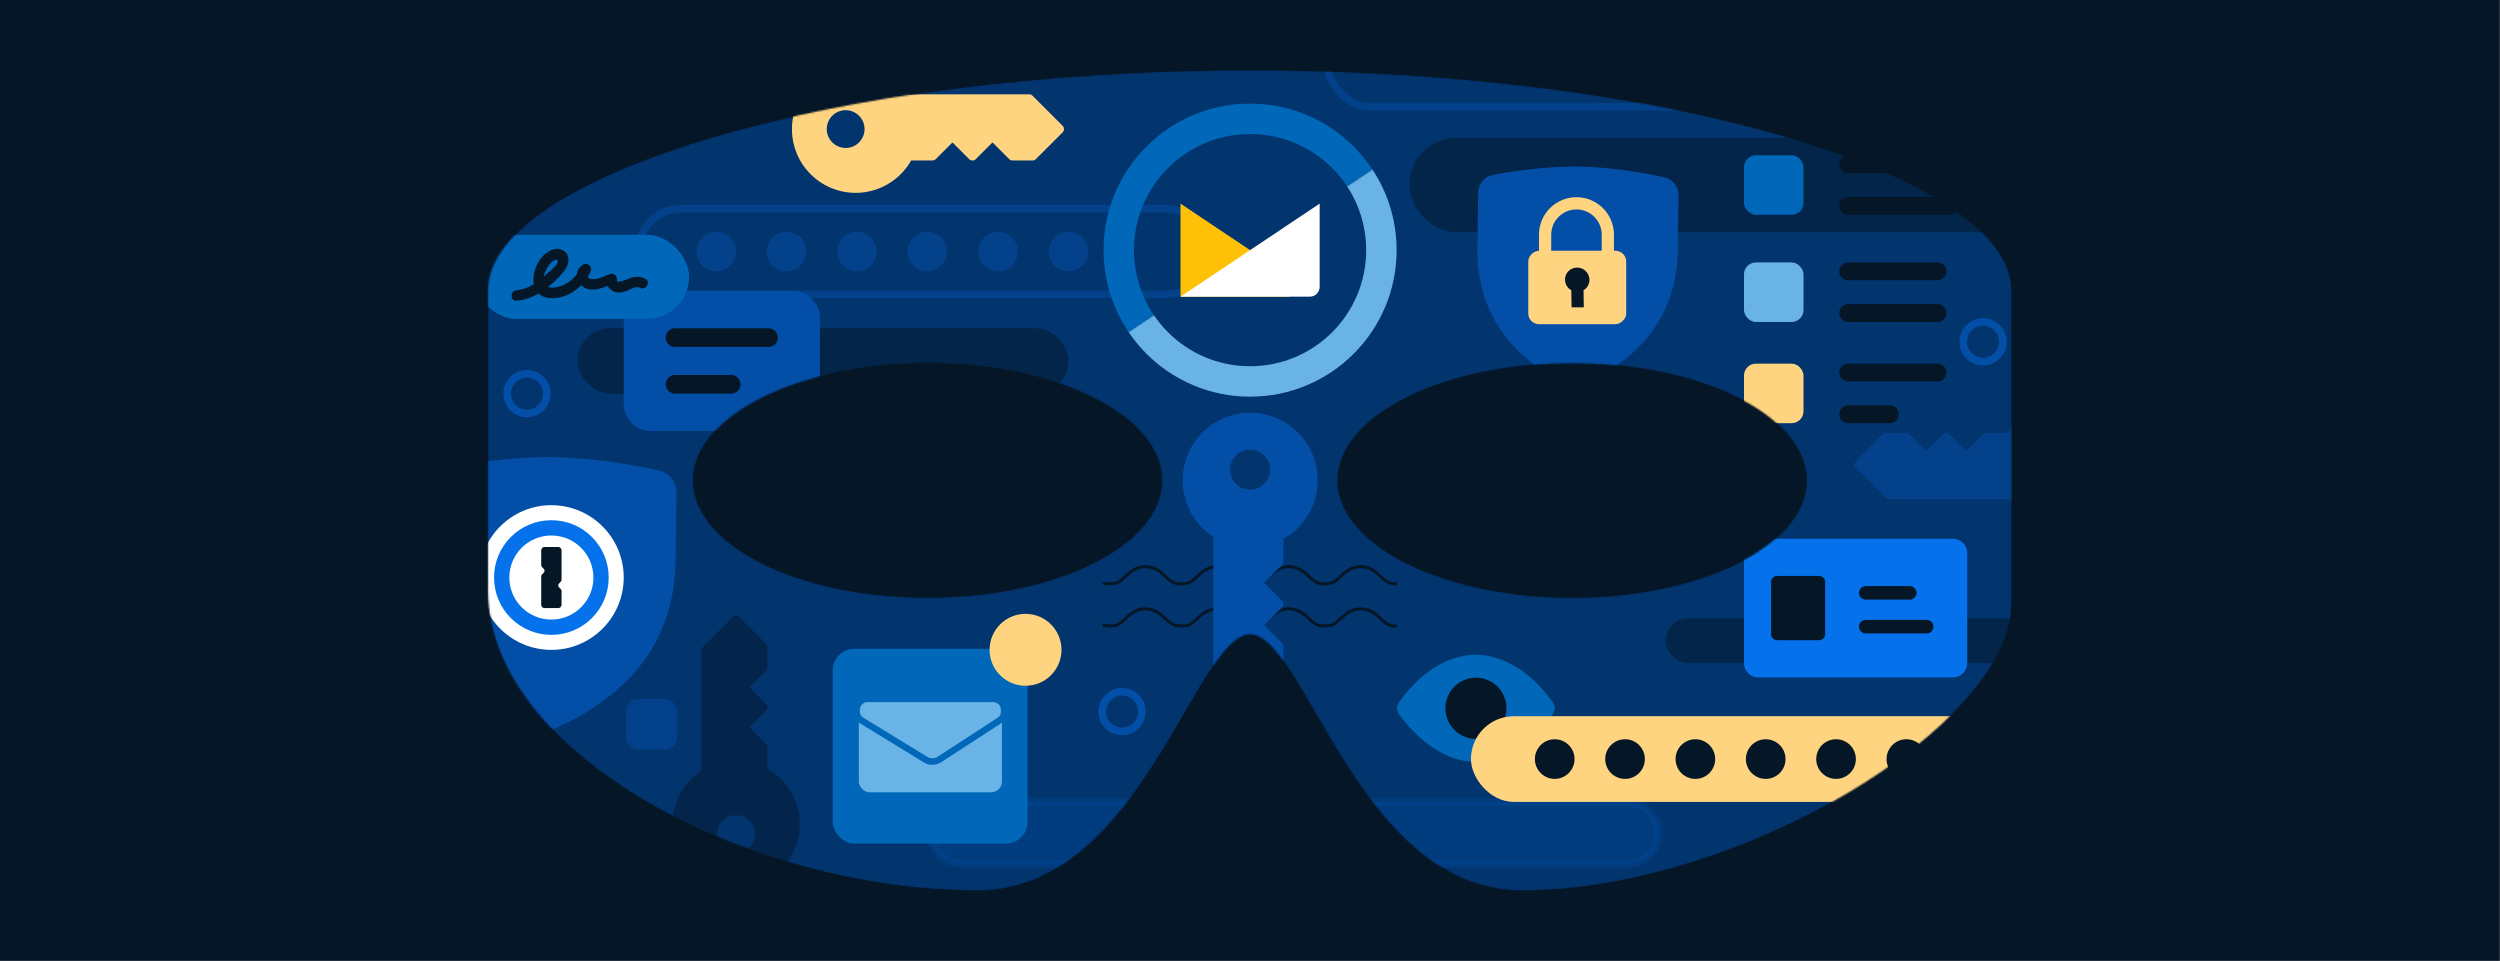 <svg xmlns="http://www.w3.org/2000/svg" xmlns:xlink="http://www.w3.org/1999/xlink" width="1634" height="628" fill="none" xmlns:v="https://vecta.io/nano"><rect width="100%" height="100%" fill="#808080" stroke="none"/><style><![CDATA[.B{fill:#051627}.C{fill:#034ea6}.D{opacity:.5}.E{fill-rule:evenodd}.F{stroke:#034ea6}.G{stroke-width:5}.H{fill:#0067b9}.I{fill:#ffd480}.J{fill:#69b3e7}]]></style><path d="M0 0h1633.8v628H0z" class="B"/><mask id="A" maskUnits="userSpaceOnUse" x="318" y="45" width="997" height="538" mask-type="alpha"><path d="M817.525 45.907c-274.708 0-498.534 69.312-498.534 144.075v195.523c0 107.239 169.769 196.588 320.103 196.588 106.689 0 142.633-167.546 177.976-167.546s70.978 167.546 177.701 167.546c142.239.026 320.039-108.278 320.039-187.642V189.982c0-74.763-222.63-144.075-497.285-144.075zM606.249 390.613c-84.61 0-153.209-34.338-153.209-76.6s68.599-76.601 153.209-76.601 153.201 34.339 153.201 76.601-68.591 76.6-153.201 76.6zm421.281 0c-84.592 0-153.183-34.338-153.183-76.6s68.608-76.601 153.183-76.601 153.23 34.339 153.23 76.601-68.55 76.6-153.23 76.6z" fill="#02346e"/></mask><g mask="url(#A)"><path d="M817.525 45.907c-274.708 0-498.534 69.312-498.534 144.075v195.523c0 107.239 169.769 196.588 320.103 196.588 106.689 0 142.633-167.546 177.976-167.546s70.978 167.546 177.701 167.546c142.239.026 320.039-108.278 320.039-187.642V189.982c0-74.763-222.63-144.075-497.285-144.075zM606.249 390.613c-84.61 0-153.209-34.338-153.209-76.6s68.599-76.601 153.209-76.601 153.201 34.339 153.201 76.601-68.591 76.6-153.201 76.6zm421.281 0c-84.592 0-153.183-34.338-153.183-76.6s68.608-76.601 153.183-76.601 153.23 34.339 153.23 76.601-68.55 76.6-153.23 76.6z" fill="#02346e"/><g class="D"><rect x="417.193" y="136.374" width="373.406" height="56" rx="28" class="F G"/><circle cx="468.148" cy="164.419" r="12.955" class="C"/><circle cx="514.118" cy="164.419" r="12.955" class="C"/><circle cx="560.088" cy="164.419" r="12.955" class="C"/><circle cx="606.058" cy="164.419" r="12.955" class="C"/><circle cx="652.357" cy="164.419" r="12.955" class="C"/><circle cx="698.357" cy="164.374" r="12.955" class="C"/></g><circle cx="733.387" cy="465.073" r="12.955" class="F G"/><circle cx="1296.11" cy="223.389" r="12.955" class="F G"/><circle cx="344.44" cy="257.292" r="12.955" class="F G"/><rect x="867.527" y="13.709" width="401.199" height="56" rx="28" class="D F G"/><rect opacity=".3" x="607.749" y="524.127" width="476.54" height="40.406" rx="20.203" class="C F G"/><path d="M731.822 381.14c1.059-.623 2.157-1.594 3.275-2.616l.543-.498h0l3.144-2.75c2.674-2.128 5.767-3.88 9.594-3.88 5.779 0 8.962 2.666 11.979 5.471l.556.52c2.811 2.633 5.755 5.393 10.635 5.186.038-.002.075-.006.111-.011l.185.006c2.052.058 4.754-.16 6.909-1.428 1.059-.623 2.158-1.594 3.275-2.616l.543-.497.001-.001h0 0 0c.982-.902 2.013-1.849 3.144-2.75 2.673-2.128 5.766-3.88 9.593-3.88 5.779 0 8.962 2.666 11.979 5.471l.556.52c2.811 2.633 5.755 5.393 10.636 5.186a1.59 1.59 0 0 0 .097-.009l.13.004c2.051.058 4.753-.16 6.908-1.428 1.059-.623 2.158-1.594 3.276-2.616l.543-.498c.982-.902 2.013-1.849 3.144-2.75 2.673-2.128 5.766-3.88 9.594-3.88 5.778 0 8.961 2.666 11.978 5.471l.557.52c2.81 2.633 5.755 5.393 10.635 5.186a1.52 1.52 0 0 0 .097-.009l.13.004c2.051.058 4.754-.16 6.909-1.428 1.059-.623 2.157-1.594 3.275-2.616l.543-.498c.982-.902 2.014-1.849 3.144-2.75 2.673-2.128 5.766-3.88 9.594-3.88 5.779 0 8.962 2.666 11.979 5.471l.556.52c2.811 2.633 5.755 5.393 10.635 5.186a1 1 0 1 0-.085-1.999c-4.018.171-6.373-2.027-9.291-4.749l-.454-.423c-3.102-2.884-6.769-6.006-13.34-6.006-4.484 0-8.014 2.065-10.84 4.316-1.191.948-2.281 1.95-3.262 2.852l-.008.007-.52.477c-1.141 1.042-2.091 1.868-2.941 2.368-1.663.979-3.902 1.208-5.837 1.153a20.76 20.76 0 0 1-2.387-.209 16.99 16.99 0 0 1-.698-.115l-.182-.036-.044-.009-.009-.002h-.001 0 0a1.03 1.03 0 0 0-.163-.023c-2.309-.742-4.1-2.413-6.176-4.35l-.011-.011-.443-.412c-3.102-2.884-6.77-6.006-13.34-6.006-4.484 0-8.014 2.065-10.84 4.316-1.191.948-2.281 1.95-3.262 2.852l-.528.484c-1.141 1.042-2.091 1.868-2.941 2.368-1.663.979-3.902 1.208-5.837 1.153a20.76 20.76 0 0 1-2.387-.209c-.299-.043-.537-.085-.699-.115l-.181-.036-.044-.009-.009-.002h-.001 0 0c-.055-.013-.109-.02-.163-.023-2.309-.742-4.1-2.413-6.176-4.35l-.454-.423c-3.103-2.884-6.77-6.006-13.341-6.006-4.483 0-8.013 2.065-10.839 4.316-1.191.948-2.281 1.95-3.263 2.852h0l-.528.484c-1.14 1.042-2.09 1.868-2.94 2.368-1.663.979-3.902 1.208-5.838 1.153a20.74 20.74 0 0 1-2.386-.209c-.299-.043-.538-.085-.699-.115l-.182-.036-.043-.009-.009-.002h-.001-.001 0 0a.95.95 0 0 0-.236-.024c-2.306-.743-4.097-2.413-6.171-4.349l-.454-.423c-3.103-2.884-6.77-6.006-13.341-6.006-4.484 0-8.013 2.065-10.84 4.316-1.19.948-2.28 1.95-3.262 2.852h0l-.528.484c-1.141 1.042-2.09 1.868-2.94 2.368-1.663.979-3.902 1.208-5.838 1.153a20.72 20.72 0 0 1-2.386-.209c-.3-.043-.538-.085-.699-.115l-.182-.036-.043-.009-.01-.002h0-.001 0 0a1 1 0 0 0-1.193.758 1 1 0 0 0 .759 1.194l.217-.976-.217.976h.001l.002.001.005.001.017.003.06.013.216.042a19.06 19.06 0 0 0 .779.129 22.89 22.89 0 0 0 2.618.229c2.052.058 4.754-.16 6.909-1.428zm0 27.566c1.059-.623 2.157-1.594 3.275-2.616l.54-.494.003-.004c.983-.902 2.014-1.849 3.144-2.749 2.674-2.129 5.767-3.881 9.594-3.881 5.779 0 8.962 2.666 11.979 5.471l.556.519v.001c2.811 2.634 5.755 5.393 10.635 5.186.038-.002.075-.006.111-.011l.185.006c2.052.059 4.754-.16 6.909-1.428 1.059-.623 2.158-1.594 3.275-2.616l.544-.498h0c.982-.902 2.013-1.849 3.144-2.749 2.673-2.129 5.766-3.881 9.593-3.881 5.779 0 8.962 2.666 11.979 5.471l.556.52c2.811 2.634 5.755 5.393 10.636 5.186a1.59 1.59 0 0 0 .097-.009l.13.004c2.051.059 4.753-.16 6.908-1.428 1.059-.623 2.158-1.594 3.276-2.616l.543-.498c.982-.902 2.013-1.849 3.144-2.749 2.673-2.129 5.766-3.881 9.594-3.881 5.778 0 8.961 2.666 11.978 5.471l.557.52c2.81 2.634 5.755 5.393 10.635 5.186a1.52 1.52 0 0 0 .097-.009l.13.004c2.051.059 4.754-.16 6.909-1.428 1.059-.623 2.157-1.594 3.275-2.616l.535-.49.008-.008c.982-.902 2.014-1.849 3.144-2.749 2.673-2.129 5.766-3.881 9.594-3.881 5.779 0 8.962 2.666 11.979 5.471l.282.263.274.257c2.811 2.634 5.755 5.393 10.635 5.186a1 1 0 0 0 .957-1.042 1 1 0 0 0-1.042-.956c-4.018.17-6.373-2.028-9.291-4.75l-.014-.013-.44-.41c-3.102-2.884-6.769-6.006-13.34-6.006-4.484 0-8.014 2.065-10.84 4.316-1.191.948-2.281 1.95-3.262 2.852h0l-.009.008-.519.476c-1.141 1.042-2.091 1.868-2.941 2.368-1.663.979-3.902 1.208-5.837 1.153a20.76 20.76 0 0 1-2.387-.209 16.99 16.99 0 0 1-.698-.115l-.182-.036-.044-.009-.009-.002h-.001 0 0a1.03 1.03 0 0 0-.163-.023c-2.309-.741-4.1-2.413-6.176-4.35l-.014-.013-.44-.41c-3.102-2.884-6.77-6.006-13.34-6.006-4.484 0-8.014 2.065-10.84 4.316-1.191.948-2.281 1.95-3.262 2.852h0-.001l-.016.015-.511.469c-1.141 1.042-2.091 1.868-2.941 2.368-1.663.979-3.902 1.208-5.837 1.153a20.76 20.76 0 0 1-2.387-.209c-.299-.043-.537-.085-.699-.115l-.181-.036-.044-.009-.009-.002h-.001 0 0a1.03 1.03 0 0 0-.163-.023c-2.309-.741-4.1-2.413-6.176-4.35l-.003-.003-.451-.42c-3.103-2.884-6.77-6.006-13.341-6.006-4.483 0-8.013 2.065-10.839 4.316-1.191.948-2.281 1.95-3.263 2.852l-.528.484c-1.14 1.042-2.09 1.868-2.94 2.368-1.663.979-3.902 1.208-5.838 1.153a20.74 20.74 0 0 1-2.386-.209c-.299-.043-.538-.085-.699-.115l-.182-.036-.043-.009-.009-.002h-.001-.001 0 0a.95.95 0 0 0-.236-.024c-2.306-.742-4.097-2.413-6.171-4.349l-.003-.003-.009-.007-.008-.008-.434-.405c-3.103-2.884-6.77-6.006-13.341-6.006-4.484 0-8.013 2.065-10.84 4.316-1.19.948-2.28 1.95-3.262 2.852l-.528.484c-1.141 1.042-2.09 1.868-2.94 2.368-1.663.979-3.902 1.208-5.838 1.153a20.72 20.72 0 0 1-2.386-.209c-.3-.043-.538-.085-.699-.115l-.182-.036-.043-.009-.01-.002h0-.001 0 0a1 1 0 0 0-1.193.758 1 1 0 0 0 .759 1.194l.217-.976-.217.976h.001l.002.001.005.001.017.003.06.013.216.042a19.06 19.06 0 0 0 .779.129 22.89 22.89 0 0 0 2.618.229c2.052.059 4.754-.16 6.909-1.428z" class="B E"/><rect x="921.087" y="90.166" width="545.697" height="61.537" rx="30.768" class="B D"/><rect x="1088.64" y="404.22" width="278.155" height="29.17" rx="14.585" class="B D"/><rect x="377.417" y="214.547" width="320.94" height="42.745" rx="21.372" class="B D"/><g class="D B"><path d="M478.922 403.397l-19.631 19.632a3.08 3.08 0 0 0-.903 2.181l-.003 78.558a41.65 41.65 0 0 0-16.453 20.835c-3.064 8.554-3.247 17.876-.52 26.543a41.64 41.64 0 0 0 15.624 21.464 41.65 41.65 0 0 0 25.419 7.662c9.082-.288 17.821-3.538 24.883-9.255s12.062-13.587 14.235-22.409 1.401-18.115-2.199-26.458a41.65 41.65 0 0 0-17.738-19.752l-.003-13.936c0-.816-.323-1.599-.898-2.177l-10.907-10.906 10.907-10.906a3.09 3.09 0 0 0 .903-2.182c0-.818-.325-1.602-.903-2.181l-10.907-10.906 10.907-10.907c.578-.578.903-1.363.903-2.181v-13.087c0-.819-.325-1.603-.903-2.182l-17.45-17.45a3.09 3.09 0 0 0-2.182-.903c-.818 0-1.602.325-2.181.903zm10.906 150.507c-1.725 1.726-3.924 2.901-6.317 3.377a12.34 12.34 0 0 1-12.667-5.247c-1.356-2.029-2.08-4.414-2.08-6.855a12.34 12.34 0 0 1 2.08-6.855c1.356-2.029 3.283-3.611 5.537-4.545a12.34 12.34 0 0 1 13.447 2.675 12.34 12.34 0 0 1 0 17.45z"/></g><g class="D C"><path d="M1213.08 305.735l19.63 19.631a3.1 3.1 0 0 0 2.19.903l78.55.003c4.97 7.61 12.29 13.388 20.84 16.453a41.64 41.64 0 0 0 26.54.52c8.67-2.727 16.21-8.214 21.47-15.624a41.62 41.62 0 0 0 7.66-25.419c-.29-9.082-3.54-17.821-9.26-24.883-5.71-7.063-13.58-12.062-22.41-14.235a41.62 41.62 0 0 0-26.45 2.199c-8.35 3.6-15.28 9.829-19.76 17.739l-13.93.002a3.09 3.09 0 0 0-2.18.898l-10.9 10.907-10.91-10.907c-.58-.578-1.36-.903-2.18-.903s-1.61.325-2.18.903l-10.91 10.907-10.91-10.907c-.57-.578-1.36-.903-2.18-.903h-13.09a3.1 3.1 0 0 0-2.18.903l-17.45 17.451c-.57.578-.9 1.363-.9 2.181s.33 1.603.9 2.181zm150.51-10.906c1.73 1.725 2.9 3.924 3.38 6.318.47 2.393.23 4.874-.7 7.129-.94 2.254-2.52 4.182-4.55 5.537s-4.41 2.08-6.85 2.08-4.83-.724-6.86-2.08-3.61-3.283-4.54-5.537c-.94-2.255-1.18-4.736-.71-7.129.48-2.394 1.65-4.593 3.38-6.318a12.33 12.33 0 0 1 8.73-3.614c3.27 0 6.41 1.3 8.72 3.614z"/></g><path d="M814.761 457.169l-20.799-20.798a3.27 3.27 0 0 1-.956-2.311l-.003-83.228a44.12 44.12 0 0 1-17.431-22.073c-3.246-9.063-3.44-18.938-.551-28.121s8.703-17.169 16.553-22.74a44.12 44.12 0 0 1 53.292 1.688c7.482 6.057 12.778 14.395 15.08 23.742a44.11 44.11 0 0 1-2.329 28.029c-3.814 8.839-10.413 16.188-18.793 20.927l-.002 14.764c0 .865-.342 1.694-.952 2.306l-11.555 11.555 11.555 11.555c.613.612.957 1.444.957 2.31a3.27 3.27 0 0 1-.957 2.311l-11.555 11.555 11.555 11.554a3.27 3.27 0 0 1 .956 2.311v13.866c.001.867-.344 1.698-.956 2.311l-18.488 18.487c-.612.613-1.444.957-2.311.957s-1.698-.344-2.31-.957zm11.554-159.453c-1.828-1.828-4.157-3.073-6.693-3.577a13.07 13.07 0 0 0-7.553.743c-2.389.99-4.43 2.665-5.867 4.815a13.07 13.07 0 0 0-2.203 7.263 13.08 13.08 0 0 0 2.203 7.263c1.437 2.149 3.478 3.825 5.867 4.814a13.07 13.07 0 0 0 7.553.744 13.06 13.06 0 0 0 6.693-3.578 13.07 13.07 0 0 0 3.829-9.243c0-3.467-1.377-6.792-3.829-9.244zm-464.834 1.106c-32.885-.438-67.146 6.34-68.992 6.711l-.168.032c-6.902 1.302-11.843 7.331-11.935 14.266l-.591 44.341c-.661 49.607 23.696 86.804 73.075 111.42 3.358 1.744 7.246 1.796 10.818.144 51.2-23.276 77.217-59.801 77.878-109.408l.588-44.171c.083-6.201-3.548-11.552-9.037-13.801-1.644-.673-3.508-1.047-5.242-1.432-8.776-1.95-38.025-7.724-66.394-8.102z" class="C"/><circle cx="360.379" cy="377.478" r="47.286" fill="#fff"/><path d="M353.729 369.358v-9.468c0-1.304.949-2.361 2.12-2.361h9.06c1.17 0 2.119 1.057 2.119 2.361v19.021a1.67 1.67 0 0 1-.414 1.113l-1.324 1.476c-.552.614-.552 1.611 0 2.226l1.324 1.476c.265.295.414.695.414 1.113v8.75c0 1.304-.949 2.362-2.119 2.362h-9.06c-1.171 0-2.12-1.058-2.12-2.362l.015-18.326c0-.417.148-.818.414-1.113l1.324-1.476c.552-.614.552-1.611 0-2.226l-1.324-1.476c-.266-.295-.414-.695-.429-1.09z" class="B"/><circle cx="360.379" cy="377.478" r="32.474" stroke="#0572ec" stroke-width="10"/><rect x="544.235" y="424.005" width="127.389" height="127.389" rx="14.244" class="H"/><rect x="562.745" y="459.608" width="90.708" height="56.834" rx="5.697" stroke="#69b3e7" stroke-width="2.849" class="J"/><path d="M559.903 463.888c0-3.933 3.188-7.122 7.122-7.122h82.148c3.933 0 7.121 3.189 7.121 7.122v1.511c0 2.196-1.111 4.242-2.952 5.438l-39.306 25.52c-2.762 1.793-6.308 1.84-9.116.121l-41.919-25.662a6.48 6.48 0 0 1-3.098-5.529v-1.399z" stroke="#0067b9" stroke-width="4.273" class="J"/><circle cx="670.291" cy="424.718" r="23.502" class="I"/><circle cx="965.662" cy="463.437" r="22.5" class="B"/><path d="M1014.96 459.153c-20.011-28.175-41.837-31.216-50.296-31.216-8.531 0-30.512 3.043-50.319 31.24-.773 1.1-1.186 2.414-1.183 3.76s.423 2.658 1.201 3.755c5.199 7.331 24.175 31.245 50.301 31.245 8.398 0 30.105-3.042 50.276-31.222.79-1.101 1.22-2.422 1.22-3.778a6.42 6.42 0 0 0-1.2-3.784h0zm-50.286 23.784c-3.943 0-7.798-1.173-11.076-3.371s-5.834-5.321-7.343-8.976a20.06 20.06 0 0 1-1.134-11.555 20.02 20.02 0 0 1 5.456-10.241c2.788-2.797 6.34-4.701 10.208-5.473a19.87 19.87 0 0 1 11.518 1.138c3.643 1.514 6.757 4.077 8.947 7.366s3.36 7.156 3.36 11.112c0 5.304-2.1 10.391-5.839 14.142a19.91 19.91 0 0 1-14.097 5.858z" class="H"/><rect x="1139.87" y="101.477" width="38.913" height="38.913" rx="7.783" class="H"/><path d="M1241.04 107.314c0-3.224-2.61-5.837-5.83-5.837h-27.24c-3.22 0-5.84 2.613-5.84 5.837h0c0 3.224 2.62 5.837 5.84 5.837h27.24c3.22 0 5.83-2.613 5.83-5.837h0zm38.92 27.239c0-3.224-2.62-5.837-5.84-5.837h-66.15c-3.22 0-5.84 2.613-5.84 5.837h0c0 3.224 2.62 5.837 5.84 5.837h66.15c3.22 0 5.84-2.613 5.84-5.837h0z" class="B E"/><rect x="1139.87" y="171.521" width="38.913" height="38.913" rx="7.783" class="J"/><path d="M1272.18 177.357c0-3.223-2.62-5.836-5.84-5.836h-58.37c-3.22 0-5.84 2.613-5.84 5.836h0c0 3.224 2.62 5.837 5.84 5.837h58.37c3.22 0 5.84-2.613 5.84-5.837h0zm0 27.24c0-3.224-2.62-5.837-5.84-5.837h-58.37c-3.22 0-5.84 2.613-5.84 5.837h0c0 3.223 2.62 5.837 5.84 5.837h58.37c3.22 0 5.84-2.614 5.84-5.837h0z" class="B E"/><rect x="1139.87" y="237.673" width="38.913" height="38.913" rx="7.783" class="I"/><path d="M1272.18 243.51c0-3.224-2.62-5.837-5.84-5.837h-58.37c-3.22 0-5.84 2.613-5.84 5.837h0c0 3.223 2.62 5.837 5.84 5.837h58.37c3.22 0 5.84-2.614 5.84-5.837h0zm-31.14 27.239c0-3.224-2.61-5.837-5.83-5.837h-27.24c-3.22 0-5.84 2.613-5.84 5.837h0c0 3.224 2.62 5.837 5.84 5.837h27.24c3.22 0 5.83-2.613 5.83-5.837h0z" class="B E"/><rect x="409.234" y="456.766" width="33.217" height="33.217" rx="7.783" class="C D"/><rect x="407.665" y="190.122" width="128.234" height="91.596" rx="16.861" class="C"/><path d="M508.42 220.654a6.11 6.11 0 0 0-6.106-6.106H441.25a6.11 6.11 0 0 0-6.106 6.106h0a6.11 6.11 0 0 0 6.106 6.107h61.064a6.11 6.11 0 0 0 6.106-6.107h0zm-24.425 30.532a6.11 6.11 0 0 0-6.107-6.106H441.25a6.11 6.11 0 0 0-6.106 6.106h0c0 3.373 2.734 6.106 6.106 6.106h36.638c3.373 0 6.107-2.733 6.107-6.106h0z" class="B E"/><rect x="309.963" y="153.484" width="140.447" height="54.957" rx="27.479" class="H"/><path d="M337.686 196.534c12.335-.947 22.99-9.831 30.746-18.93 3.327-3.877 5.007-10.717-.306-13.892-5.007-3.022-11.236.916-14.38 4.824-6.412 7.969-8.763 24.334 4.763 26.166 11.48 1.557 23.021-6.992 27.448-17.128 1.343-3.115-1.435-6.32-4.702-4.702-5.435 2.717-5.374 10.35-.977 13.983 6.228 5.191 13.983.855 20.426-1.221l-4.214-4.213c-1.16 4.518 1.832 8.61 6.32 9.617 2.351.519 4.702-.061 6.901-.885 2.503-.977 5.831-3.45 8.549-2.015 3.908 2.076 7.388-3.847 3.48-5.924-2.87-1.526-5.77-1.679-8.854-.763-.886.275-10.411 4.427-9.709 1.802.641-2.443-1.679-5.038-4.214-4.214-3.297 1.069-6.656 3.084-10.167 3.389-1.313.122-3.511.122-4.396-1.099-.672-.946-.641-2.015.397-2.534l-4.702-4.702c-2.748 6.259-7.816 11.236-14.503 13.159-3.206.916-8.488 1.771-9.953-2.168-1.222-3.175.427-7.358 2.015-10.106.824-1.435 1.832-2.9 3.175-3.908 1.069-.824 3.878-2.564 3.755-.335-.122 2.839-5.434 6.594-7.388 8.426-5.465 5.099-11.816 9.923-19.51 10.503-4.366.336-4.427 7.206 0 6.87z" class="B"/><rect x="961.415" y="468.127" width="378.627" height="56" rx="28" class="I"/><circle cx="1016.16" cy="496.127" r="12.955" class="B"/><circle cx="1062.13" cy="496.127" r="12.955" class="B"/><circle cx="1108.1" cy="496.127" r="12.955" class="B"/><circle cx="1154.07" cy="496.127" r="12.955" class="B"/><circle cx="1200.04" cy="496.127" r="12.955" class="B"/><circle cx="1246.01" cy="496.127" r="12.955" class="B"/><circle cx="1291.98" cy="496.127" r="12.955" class="B"/><path d="M1031.77 108.865c-26.58-.354-54.279 5.118-55.84 5.431l-.146.028c-5.585 1.056-9.583 5.935-9.658 11.548l-.478 35.893c-.535 40.157 19.182 70.267 59.152 90.194 2.72 1.412 5.87 1.454 8.76.117 41.44-18.842 62.5-48.409 63.04-88.566l.48-35.756c.06-4.983-2.83-9.289-7.22-11.132-1.39-.582-2.97-.894-4.44-1.22-7.22-1.598-30.79-6.232-53.65-6.537z" class="C"/><path d="M1050.88 166.89v-13.5c0-11.322-9.18-20.5-20.5-20.5h0c-11.32 0-20.5 9.178-20.5 20.5v13.5" stroke="#ffd480" stroke-width="8"/><rect x="1062.88" y="163.89" width="48" height="64" rx="7.011" transform="rotate(90 1062.88 163.89)" class="I"/><path d="M1022.88 182.871c-.08-4.361 3.45-7.981 7.92-7.981 4.37 0 8 3.538 8.08 7.899 0 2.962-1.52 5.513-3.87 6.911l.16 11.19h-7.99l-.17-11.19c-2.44-1.316-4.04-3.867-4.13-6.829z" class="B"/><path d="M694.51 82.184l-19.631-19.631c-.579-.578-1.364-.903-2.182-.903l-78.558-.002c-4.964-7.611-12.281-13.389-20.835-16.453s-17.876-3.247-26.543-.52a41.64 41.64 0 0 0-21.464 15.624c-5.259 7.41-7.949 16.337-7.662 25.419a41.65 41.65 0 0 0 9.255 24.883c5.717 7.062 13.587 12.061 22.41 14.234s18.114 1.401 26.457-2.199 15.279-9.829 19.752-17.738l13.936-.002c.816 0 1.599-.323 2.177-.899l10.906-10.906 10.907 10.906c.578.578 1.363.903 2.181.903s1.603-.325 2.181-.903l10.906-10.906 10.907 10.906c.578.578 1.363.903 2.181.903h13.088c.818 0 1.602-.325 2.181-.903l17.45-17.45c.578-.578.903-1.363.903-2.181s-.325-1.603-.903-2.181zM544.003 93.091c-1.726-1.726-2.901-3.924-3.377-6.318a12.34 12.34 0 0 1 5.247-12.667c2.029-1.356 4.414-2.079 6.855-2.079a12.34 12.34 0 0 1 11.4 7.617 12.34 12.34 0 0 1 .702 7.129c-.476 2.394-1.651 4.592-3.377 6.318a12.34 12.34 0 0 1-17.45 0z" class="I"/><path d="M1152.49 366.227h116.825v64.189H1152.49z" class="B"/><path d="M1139.87 361.56c0-5.222 4.23-9.455 9.46-9.455h127c5.22 0 9.45 4.233 9.45 9.455v71.734c0 5.221-4.23 9.454-9.45 9.454h-127c-5.23 0-9.46-4.233-9.46-9.454V361.56zm17.69 18.864a4 4 0 0 1 4-4h27.37a4 4 0 0 1 4 4v34.005a4 4 0 0 1-4 4h-27.37a4 4 0 0 1-4-4v-34.005zm90.64 2.632c2.44 0 4.42 1.98 4.42 4.422s-1.98 4.422-4.42 4.422h-28.74c-2.44 0-4.42-1.98-4.42-4.422s1.98-4.422 4.42-4.422h28.74zm11.06 22.108c2.44 0 4.42 1.98 4.42 4.422s-1.98 4.422-4.42 4.422h-39.8c-2.44 0-4.42-1.98-4.42-4.422s1.98-4.422 4.42-4.422h39.8z" fill="#0572ec" class="E"/><path d="M771.582 193.9v-60.819l80.288 53.692-9.379 7.127h-70.909z" fill="#ffc107"/><path d="M862.527 187.476v-54.395L771.582 193.9h84.521c3.548 0 6.424-2.876 6.424-6.424z" fill="#fff"/><mask id="B" maskUnits="userSpaceOnUse" x="735" y="109" width="227" height="205" mask-type="alpha"><path transform="rotate(326.3 735.781 218.004)" fill="#c4c4c4" d="M735.781 218.004H930.46V333.39H735.781z"/></mask><g mask="url(#B)" class="E J"><use xlink:href="#E"/></g><mask id="C" maskUnits="userSpaceOnUse" x="671" y="14" width="227" height="205" mask-type="alpha"><path transform="rotate(146.3 897.812 109.996)" fill="#c4c4c4" d="M897.812 109.996h194.679v115.386H897.812z"/></mask><g mask="url(#C)" class="E H"><use xlink:href="#E"/></g></g><defs ><path id="E" d="M817.055 259.267c52.895 0 95.776-42.88 95.776-95.776s-42.881-95.777-95.776-95.777-95.777 42.881-95.777 95.777 42.881 95.776 95.777 95.776zm0-19.894c41.908 0 75.882-33.974 75.882-75.882s-33.974-75.882-75.882-75.882-75.883 33.973-75.883 75.882 33.974 75.882 75.883 75.882z"/></defs></svg>